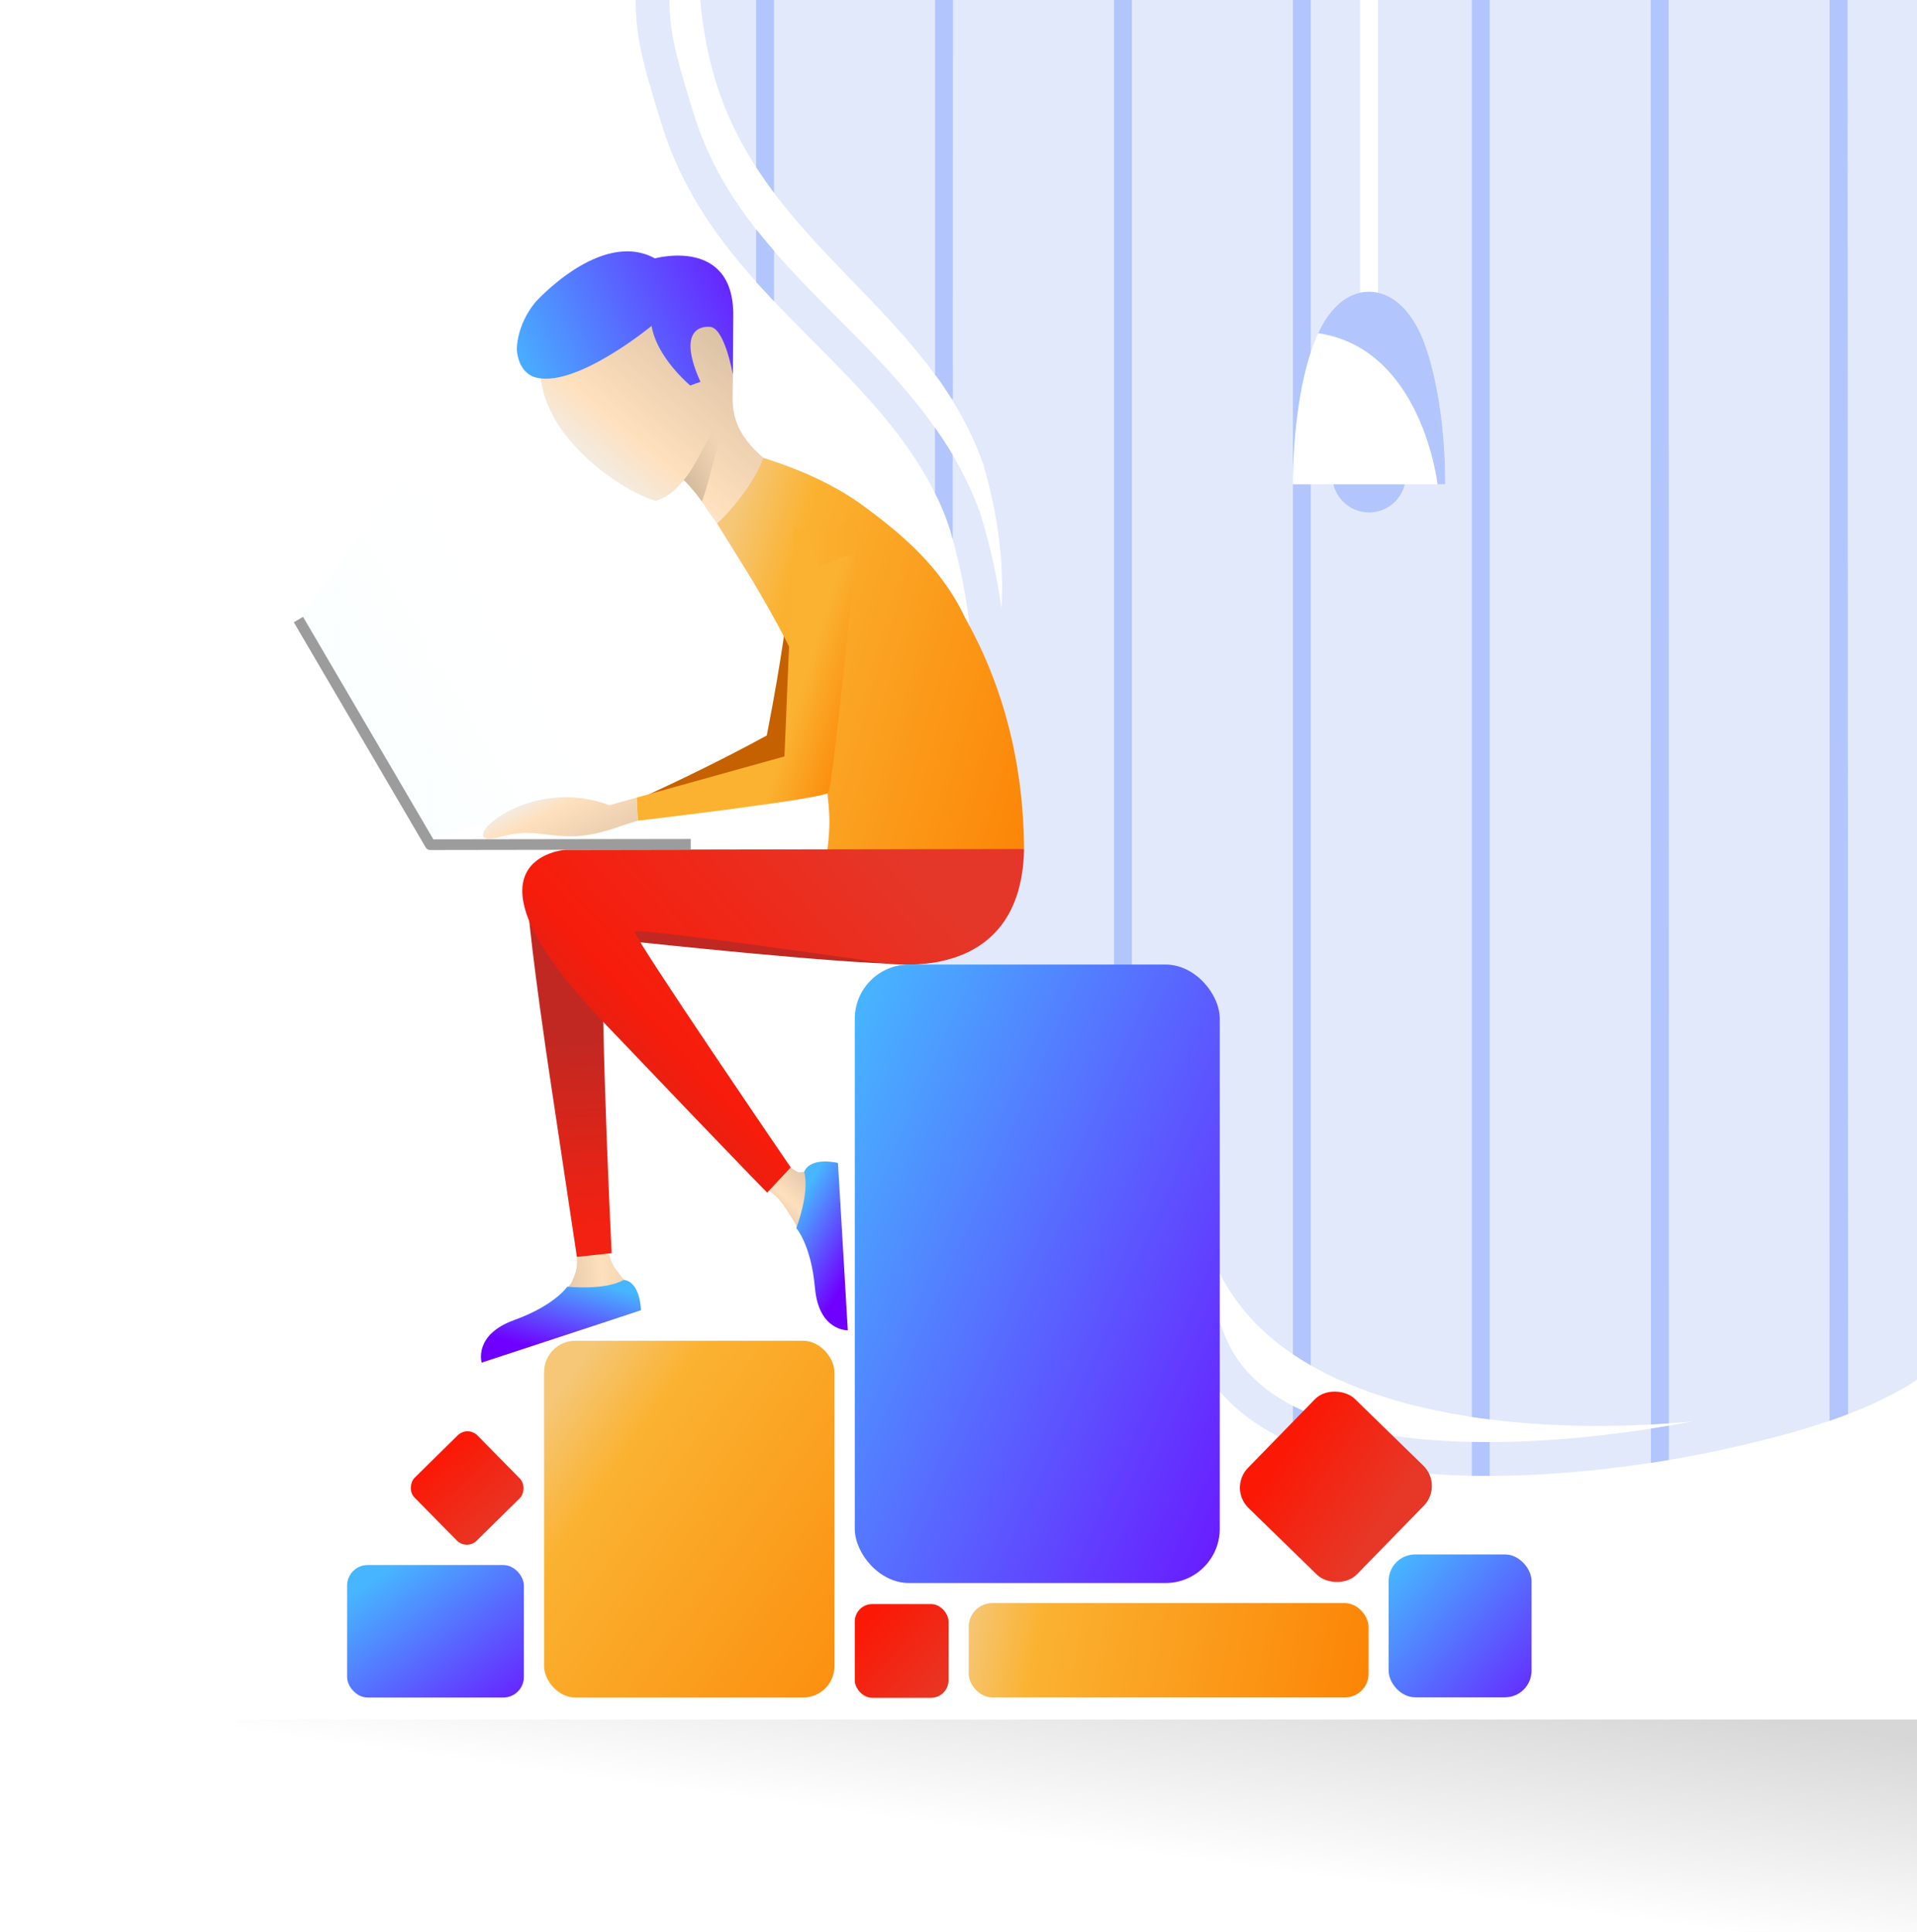 <?xml version="1.0" encoding="UTF-8" standalone="no"?>
<svg
   xmlns:dc="http://purl.org/dc/elements/1.1/"
   xmlns:cc="http://creativecommons.org/ns#"
   xmlns:rdf="http://www.w3.org/1999/02/22-rdf-syntax-ns#"
   xmlns:svg="http://www.w3.org/2000/svg"
   xmlns="http://www.w3.org/2000/svg"
   xmlns:xlink="http://www.w3.org/1999/xlink"
   xmlns:sodipodi="http://sodipodi.sourceforge.net/DTD/sodipodi-0.dtd"
   xmlns:inkscape="http://www.inkscape.org/namespaces/inkscape"
   width="1071.504"
   height="1080"
   viewBox="0 0 283.502 285.75"
   version="1.1"
   id="svg2076"
   inkscape:version="1.0.1 (0767f8302a, 2020-10-17)"
   sodipodi:docname="readme-hero.svg">
  <defs
     id="defs2070">
    <linearGradient
       inkscape:collect="always"
       xlink:href="#linearGradient2378-7"
       id="linearGradient32635-9-8-4-9-6"
       gradientUnits="userSpaceOnUse"
       x1="334.457"
       y1="192.98"
       x2="325.155"
       y2="187.624"
       gradientTransform="matrix(1.083,-0.003,0.003,1.083,-234.126,-13.707)" />
    <linearGradient
       inkscape:collect="always"
       id="linearGradient2378-7">
      <stop
         style="stop-color:#6f00ff;stop-opacity:1"
         offset="0"
         id="stop2374" />
      <stop
         style="stop-color:#47b5ff;stop-opacity:1"
         offset="1"
         id="stop2376" />
    </linearGradient>
    <linearGradient
       inkscape:collect="always"
       xlink:href="#linearGradient30844-6"
       id="linearGradient2179"
       gradientUnits="userSpaceOnUse"
       x1="352.254"
       y1="88.246"
       x2="360.768"
       y2="88.246" />
    <linearGradient
       inkscape:collect="always"
       id="linearGradient30844-6">
      <stop
         style="stop-color:#fba726;stop-opacity:1"
         offset="0"
         id="stop30840" />
      <stop
         style="stop-color:#fbb231;stop-opacity:1"
         offset="1"
         id="stop30842" />
    </linearGradient>
    <filter
       inkscape:collect="always"
       style="color-interpolation-filters:sRGB"
       id="filter2249-3-1-2"
       x="-0.289"
       width="1.578"
       y="-0.768"
       height="2.537">
      <feGaussianBlur
         inkscape:collect="always"
         stdDeviation="0.693"
         id="feGaussianBlur2251-6-5-9" />
    </filter>
    <linearGradient
       inkscape:collect="always"
       xlink:href="#linearGradient2378-7"
       id="linearGradient32699-1-3-1"
       gradientUnits="userSpaceOnUse"
       gradientTransform="matrix(1.584,0,0,1.584,-429.39,42.923)"
       x1="418.195"
       y1="141.978"
       x2="401.281"
       y2="126.304" />
    <linearGradient
       inkscape:collect="always"
       xlink:href="#linearGradient1554"
       id="linearGradient31484-7-7-2-2"
       gradientUnits="userSpaceOnUse"
       gradientTransform="matrix(1.689,-1.1231131e-7,1.1231131e-7,1.689,-715.418,80.266)"
       x1="404.806"
       y1="126.498"
       x2="406.644"
       y2="137.114" />
    <linearGradient
       inkscape:collect="always"
       id="linearGradient1554">
      <stop
         style="stop-color:#fb1805;stop-opacity:1"
         offset="0"
         id="stop1550" />
      <stop
         style="stop-color:#e73827;stop-opacity:1"
         offset="1"
         id="stop1552" />
    </linearGradient>
    <linearGradient
       inkscape:collect="always"
       xlink:href="#linearGradient1554"
       id="linearGradient31484-00-8-9"
       gradientUnits="userSpaceOnUse"
       gradientTransform="matrix(1.039,0,0,1.039,-289.859,118.505)"
       x1="402.181"
       y1="127.349"
       x2="413.996"
       y2="138.477" />
    <linearGradient
       inkscape:collect="always"
       xlink:href="#linearGradient2234"
       id="linearGradient32643-3-9-2"
       x1="374.036"
       y1="237.823"
       x2="457.388"
       y2="258.644"
       gradientUnits="userSpaceOnUse"
       gradientTransform="matrix(0.734,0,0,1,-479.03,-507.019)" />
    <linearGradient
       inkscape:collect="always"
       id="linearGradient2234">
      <stop
         style="stop-color:#fc8102;stop-opacity:1"
         offset="0"
         id="stop2230" />
      <stop
         id="stop2236"
         offset="0.828"
         style="stop-color:#fbb231;stop-opacity:1" />
      <stop
         style="stop-color:#f5c777;stop-opacity:1"
         offset="1"
         id="stop2232" />
    </linearGradient>
    <linearGradient
       inkscape:collect="always"
       xlink:href="#linearGradient1554"
       id="linearGradient1810-45-4-7"
       x1="342.313"
       y1="-37.176"
       x2="355.917"
       y2="-36.455"
       gradientUnits="userSpaceOnUse"
       gradientTransform="matrix(1.083,-6.471565e-8,6.471565e-8,1.083,-163.935,153.323)" />
    <linearGradient
       inkscape:collect="always"
       xlink:href="#linearGradient2378-7"
       id="linearGradient1778-3-3-9"
       x1="281.589"
       y1="260.49"
       x2="256.454"
       y2="234.245"
       gradientUnits="userSpaceOnUse"
       gradientTransform="matrix(1.083,0,0,0.812,-222.489,54.732)" />
    <linearGradient
       inkscape:collect="always"
       xlink:href="#linearGradient2234"
       id="linearGradient1835-8-7-2"
       x1="264.637"
       y1="196.01"
       x2="325.753"
       y2="248.869"
       gradientUnits="userSpaceOnUse"
       gradientTransform="matrix(0.889,0,0,1.093,-372.212,-489.068)" />
    <linearGradient
       inkscape:collect="always"
       xlink:href="#linearGradient2378-7"
       id="linearGradient1770-1-1-0"
       x1="434.885"
       y1="245.541"
       x2="328.637"
       y2="166.057"
       gradientUnits="userSpaceOnUse"
       gradientTransform="matrix(0.647,0,0,1.082,-88.749,-14.34)" />
    <linearGradient
       gradientTransform="matrix(1.524,0,0,1.524,370.735,-1849.912)"
       inkscape:collect="always"
       xlink:href="#linearGradient1706"
       id="linearGradient30123-6-0-9-8-1-3-2"
       x1="-190.226"
       y1="1297.646"
       x2="-185.466"
       y2="1306.937"
       gradientUnits="userSpaceOnUse" />
    <linearGradient
       inkscape:collect="always"
       id="linearGradient1706">
      <stop
         style="stop-color:#f1ede7;stop-opacity:1"
         offset="0"
         id="stop1700" />
      <stop
         id="stop1702"
         offset="0.218"
         style="stop-color:#ffe0bd;stop-opacity:1" />
      <stop
         style="stop-color:#d8bea0;stop-opacity:0.957"
         offset="1"
         id="stop1704" />
    </linearGradient>
    <linearGradient
       inkscape:collect="always"
       xlink:href="#linearGradient29997"
       id="linearGradient32633-5-4-9"
       gradientUnits="userSpaceOnUse"
       x1="216.446"
       y1="153.733"
       x2="292.256"
       y2="109.272"
       gradientTransform="matrix(1.083,0,0,1.083,-233.497,-14.633)" />
    <linearGradient
       inkscape:collect="always"
       id="linearGradient29997">
      <stop
         style="stop-color:#d3fcff;stop-opacity:1"
         offset="0"
         id="stop29993" />
      <stop
         style="stop-color:#ffffff;stop-opacity:0;"
         offset="1"
         id="stop29995" />
    </linearGradient>
    <filter
       inkscape:collect="always"
       style="color-interpolation-filters:sRGB"
       id="filter2278"
       x="-0.074"
       width="1.148"
       y="-0.063"
       height="1.127">
      <feGaussianBlur
         inkscape:collect="always"
         stdDeviation="1.64"
         id="feGaussianBlur2280" />
    </filter>
    <linearGradient
       gradientTransform="matrix(1.524,0,0,1.524,-1212.458,-2267.132)"
       inkscape:collect="always"
       xlink:href="#linearGradient2378-7"
       id="linearGradient1207-6-7-33-2-8"
       x1="871.138"
       y1="1518.323"
       x2="844.762"
       y2="1530.427"
       gradientUnits="userSpaceOnUse" />
    <linearGradient
       inkscape:collect="always"
       xlink:href="#linearGradient1596"
       id="linearGradient30689-2-4-0-75-5-9"
       gradientUnits="userSpaceOnUse"
       gradientTransform="matrix(1.524,0,0,1.524,370.735,-1849.912)"
       x1="-153.972"
       y1="1292.27"
       x2="-165.656"
       y2="1288.514" />
    <linearGradient
       id="linearGradient1596"
       inkscape:collect="always">
      <stop
         id="stop1592"
         offset="0"
         style="stop-color:#fba726;stop-opacity:0" />
      <stop
         style="stop-color:#fc8f0f;stop-opacity:1"
         offset="0.552"
         id="stop1598" />
      <stop
         id="stop1594"
         offset="1"
         style="stop-color:#fbb231;stop-opacity:1" />
    </linearGradient>
    <linearGradient
       gradientTransform="matrix(1.524,0,0,1.524,370.124,-1848.929)"
       inkscape:collect="always"
       xlink:href="#linearGradient30083"
       id="linearGradient30085-7-7-4-5-6-4-1"
       x1="-176.49"
       y1="1266.983"
       x2="-172.385"
       y2="1264.545"
       gradientUnits="userSpaceOnUse" />
    <linearGradient
       inkscape:collect="always"
       id="linearGradient30083">
      <stop
         style="stop-color:#d4bb9d;stop-opacity:1;"
         offset="0"
         id="stop30079" />
      <stop
         style="stop-color:#d4bb9d;stop-opacity:0;"
         offset="1"
         id="stop30081" />
    </linearGradient>
    <linearGradient
       gradientTransform="matrix(1.524,0,0,1.524,370.735,-1849.912)"
       inkscape:collect="always"
       xlink:href="#linearGradient5543"
       id="linearGradient30350-0-1-3-9-10-2-3"
       x1="-188.664"
       y1="1332.091"
       x2="-156.829"
       y2="1303.385"
       gradientUnits="userSpaceOnUse" />
    <linearGradient
       id="linearGradient5543"
       inkscape:collect="always">
      <stop
         id="stop5539"
         offset="0"
         style="stop-color:#c22822;stop-opacity:1" />
      <stop
         style="stop-color:#f71c0b;stop-opacity:1;"
         offset="0.339"
         id="stop5545" />
      <stop
         id="stop5541"
         offset="1"
         style="stop-color:#e43729;stop-opacity:1" />
    </linearGradient>
    <linearGradient
       inkscape:collect="always"
       xlink:href="#linearGradient2234"
       id="linearGradient30698-3-0-1-77-8-7"
       gradientUnits="userSpaceOnUse"
       gradientTransform="matrix(1.524,0,0,1.524,370.735,-1849.912)"
       x1="-134.856"
       y1="1282.626"
       x2="-172.106"
       y2="1271.793" />
    <linearGradient
       inkscape:collect="always"
       xlink:href="#linearGradient2226"
       id="linearGradient30701-1-2-1-6-1-8"
       gradientUnits="userSpaceOnUse"
       gradientTransform="matrix(1.524,0,0,1.524,370.735,-1849.912)"
       x1="-182.75"
       y1="1269.737"
       x2="-170.384"
       y2="1255.127" />
    <linearGradient
       id="linearGradient2226"
       inkscape:collect="always">
      <stop
         id="stop2222"
         offset="0"
         style="stop-color:#f1ede7;stop-opacity:1" />
      <stop
         style="stop-color:#ffe0bd;stop-opacity:1"
         offset="0.282"
         id="stop2228" />
      <stop
         id="stop2224"
         offset="1"
         style="stop-color:#d8bea0;stop-opacity:0.957" />
    </linearGradient>
    <linearGradient
       inkscape:collect="always"
       xlink:href="#linearGradient5535"
       id="linearGradient5529-3"
       gradientUnits="userSpaceOnUse"
       gradientTransform="matrix(1.524,0,0,1.524,55.146,-1890.61)"
       x1="38.008"
       y1="1365.982"
       x2="42.716"
       y2="1361.061" />
    <linearGradient
       id="linearGradient5535"
       inkscape:collect="always">
      <stop
         id="stop5531"
         offset="0"
         style="stop-color:#d8bea0;stop-opacity:0.957" />
      <stop
         style="stop-color:#ffe0bd;stop-opacity:1"
         offset="0.407"
         id="stop5537" />
      <stop
         id="stop5533"
         offset="1"
         style="stop-color:#d8bea0;stop-opacity:0.957" />
    </linearGradient>
    <linearGradient
       gradientTransform="translate(-1874.885,-1738.546)"
       inkscape:collect="always"
       xlink:href="#linearGradient2533"
       id="linearGradient2535-6"
       x1="1960.192"
       y1="1904.054"
       x2="1962.076"
       y2="1931.598"
       gradientUnits="userSpaceOnUse" />
    <linearGradient
       inkscape:collect="always"
       id="linearGradient2533">
      <stop
         style="stop-color:#c22822;stop-opacity:1;"
         offset="0"
         id="stop2529" />
      <stop
         style="stop-color:#f32111;stop-opacity:1"
         offset="1"
         id="stop2531" />
    </linearGradient>
    <linearGradient
       inkscape:collect="always"
       xlink:href="#linearGradient2378-7"
       id="linearGradient32635-9-8-4-0"
       gradientUnits="userSpaceOnUse"
       x1="334.457"
       y1="192.98"
       x2="325.155"
       y2="187.624"
       gradientTransform="matrix(0.28,1.046,-1.046,0.28,193.505,-191.496)" />
    <linearGradient
       gradientTransform="matrix(0.395,1.472,-1.472,0.395,2080.266,-398.227)"
       inkscape:collect="always"
       xlink:href="#linearGradient5535"
       id="linearGradient30790-9-0-1-0-1-5-6"
       x1="39.545"
       y1="1368.34"
       x2="41.339"
       y2="1356.705"
       gradientUnits="userSpaceOnUse" />
    <linearGradient
       gradientTransform="matrix(0.399,0,0,0.5,613.753,166.004)"
       inkscape:collect="always"
       xlink:href="#linearGradient2289-7"
       id="linearGradient2291-9-0-6"
       x1="-948.23"
       y1="192.135"
       x2="-955.136"
       y2="255.998"
       gradientUnits="userSpaceOnUse" />
    <linearGradient
       inkscape:collect="always"
       id="linearGradient2289-7">
      <stop
         style="stop-color:#000000;stop-opacity:0.157"
         offset="0"
         id="stop2285" />
      <stop
         style="stop-color:#000000;stop-opacity:0"
         offset="1"
         id="stop2287" />
    </linearGradient>
  </defs>
  <sodipodi:namedview
     id="base"
     pagecolor="#ffffff"
     bordercolor="#666666"
     borderopacity="1.0"
     inkscape:pageopacity="0.0"
     inkscape:pageshadow="2"
     inkscape:zoom="0.3535534"
     inkscape:cx="819.3226"
     inkscape:cy="556.40691"
     inkscape:document-units="px"
     inkscape:current-layer="layer1"
     showgrid="false"
     units="px"
     inkscape:window-width="1920"
     inkscape:window-height="1044"
     inkscape:window-x="0"
     inkscape:window-y="0"
     inkscape:window-maximized="1"
     inkscape:document-rotation="0" />
  <g
     inkscape:label="Layer 1"
     inkscape:groupmode="layer"
     id="layer1"
     transform="translate(0,-11.25)">
    <rect
       style="fill:#ff0000;fill-opacity:1;stroke-width:58.793;stroke-linecap:square;stroke-linejoin:round;paint-order:markers fill stroke"
       id="rect965"
       width="335.573"
       height="335.573"
       x="406.563"
       y="59.56"
       inkscape:export-filename="/home/alex/snap/inkscape/8049/rect965.png"
       inkscape:export-xdpi="288"
       inkscape:export-ydpi="288" />
    <path
       sodipodi:nodetypes="ssccscsssss"
       inkscape:connector-curvature="0"
       id="path1559"
       d="m 253.797,223.32 c -20.723,4.483 -66.64,9.422 -75.244,-14.27 -8.891,-24.483 -35.469,-24.458 -40.757,-51.422 -3.277,-16.712 16.374,-31.173 4.834,-69.592 -8.728,-24.033 -34.519,-33.544 -42.415,-59.205 -5.789,-18.813 -5.384,-17.87 5.487,-57.208 34.346,-34.989 66.463,-91.711 122.594,-58.163 20.574,12.296 40.335,32.442 58.884,47.641 17.468,14.313 34.507,29.462 51.57,44.241 111.898,96.921 0.505,71.834 -36.544,175.733 -9.33,26.165 -14.469,34.904 -48.411,42.246 z"
       style="fill:none;fill-opacity:1;stroke:#e2e9fb;stroke-width:5;stroke-linecap:butt;stroke-linejoin:miter;stroke-miterlimit:4;stroke-dasharray:none;stroke-opacity:1" />
    <path
       style="fill:#e2e9fb;fill-opacity:1;stroke:none;stroke-width:0.265px;stroke-linecap:butt;stroke-linejoin:miter;stroke-opacity:1"
       d="m 243.178,222.001 c -23.014,1.116 -56.127,-2.898 -64.173,-25.686 -8.314,-23.548 -39.07,-22.914 -44.014,-48.848 -3.064,-16.074 21.215,-30.593 10.424,-67.546 -8.161,-23.116 -32.277,-32.264 -39.66,-56.945 -5.413,-18.095 -0.953,-38.088 5.131,-55.024 32.116,-33.653 62.147,-88.209 114.633,-55.942 19.238,11.827 37.715,31.203 55.06,45.822 16.334,13.766 32.266,28.337 48.221,42.552 C 433.432,93.604 372.424,89.472 321.249,181.588 c -16.659,29.987 -48.802,38.993 -78.071,40.413 z"
       id="path32706"
       inkscape:connector-curvature="0"
       sodipodi:nodetypes="asccscssssa" />
    <path
       inkscape:connector-curvature="0"
       style="fill:#b2c5fd;fill-opacity:1;stroke:none;stroke-width:0.265px;stroke-linecap:butt;stroke-linejoin:miter;stroke-opacity:1"
       d="m 244.121,-4.296 0.033,226.242 c 0.883,-0.048 1.769,-0.102 2.657,-0.165 l -0.044,-226.077 z"
       id="path32712" />
    <path
       inkscape:connector-curvature="0"
       style="fill:#b2c5fd;fill-opacity:1;stroke:none;stroke-width:0.265px;stroke-linecap:butt;stroke-linejoin:miter;stroke-opacity:1"
       d="M 191.205,-4.296 V 211.555 c 0.855,0.578 1.736,1.129 2.646,1.651 V -4.296 Z"
       id="path32703" />
    <path
       inkscape:connector-curvature="0"
       style="fill:#b2c5fd;fill-opacity:1;stroke:none;stroke-width:0.265px;stroke-linecap:butt;stroke-linejoin:miter;stroke-opacity:1"
       d="M 217.663,-4.296 V 220.835 c 0.88,0.134 1.763,0.257 2.646,0.368 V -4.296 Z"
       id="path32159" />
    <path
       style="fill:#b2c5fd;fill-opacity:1;stroke:none;stroke-width:7.861;stroke-linecap:butt;stroke-linejoin:miter;stroke-miterlimit:4;stroke-dasharray:none;stroke-opacity:1"
       d="m 270.58,-4.296 -0.015,225.705 c 0.733,-0.262 1.637,-0.565 2.751,-0.998 l -0.089,-224.707 z"
       id="path32155"
       inkscape:connector-curvature="0"
       sodipodi:nodetypes="ccccc" />
    <path
       style="fill:#b2c5fd;fill-opacity:1;stroke:none;stroke-width:7.863;stroke-linecap:butt;stroke-linejoin:miter;stroke-miterlimit:4;stroke-dasharray:none;stroke-opacity:1"
       d="M 164.747,-4.296 V 169.138 c 0.883,0.638 1.764,1.277 2.646,1.916 V -4.296 Z"
       id="path32147"
       inkscape:connector-curvature="0" />
    <path
       style="fill:#b2c5fd;fill-opacity:1;stroke:none;stroke-width:7.863;stroke-linecap:butt;stroke-linejoin:miter;stroke-miterlimit:4;stroke-dasharray:none;stroke-opacity:1"
       d="M 138.288,-4.296 V 66.688 c 0.879,0.918 1.784,2.691 2.625,3.709 l 0.021,-74.693 z"
       id="path32145"
       inkscape:connector-curvature="0"
       sodipodi:nodetypes="ccccc" />
    <path
       style="fill:#b2c5fd;fill-opacity:1;stroke:none;stroke-width:7.863;stroke-linecap:butt;stroke-linejoin:miter;stroke-miterlimit:4;stroke-dasharray:none;stroke-opacity:1"
       d="M 111.83,-4.296 V 35.994 c 0.725,1.09 1.922,2.8 2.645,3.792 V -4.296 Z"
       id="path32024"
       inkscape:connector-curvature="0"
       sodipodi:nodetypes="ccccc" />
    <path
       style="fill:none;stroke:#ffffff;stroke-width:2.646;stroke-linecap:butt;stroke-linejoin:miter;stroke-miterlimit:4;stroke-dasharray:none;stroke-opacity:1"
       d="M 202.463,7.864 V 54.862"
       id="path32207"
       inkscape:connector-curvature="0" />
    <circle
       style="opacity:1;fill:#b2c5fd;fill-opacity:1;fill-rule:nonzero;stroke:none;stroke-width:2.687;stroke-linecap:round;stroke-linejoin:round;stroke-miterlimit:4;stroke-dasharray:none;stroke-dashoffset:0;stroke-opacity:1;paint-order:normal"
       id="path32228"
       cx="202.469"
       cy="81.623"
       r="5.424" />
    <path
       style="fill:#ffffff;fill-opacity:1;stroke:none;stroke-width:1.587;stroke-linecap:butt;stroke-linejoin:miter;stroke-miterlimit:4;stroke-dasharray:none;stroke-opacity:1"
       d="m 191.205,82.883 c 0,0 -0.339,-28.31 11.265,-28.479 11.604,0.17 11.265,28.479 11.265,28.479 z"
       id="path32209"
       inkscape:connector-curvature="0"
       sodipodi:nodetypes="ccc" />
    <path
       style="opacity:1;fill:#b2c5fd;fill-opacity:1;stroke:none;stroke-width:0.265px;stroke-linecap:butt;stroke-linejoin:miter;stroke-opacity:1"
       d="m 212.595,82.883 c 0,0 -2.249,-20.057 -17.633,-22.345 0,0 2.637,-6.752 8.254,-6.084 5.347,0.636 7.528,7.874 7.528,7.874 0,0 2.974,7.249 2.99,20.554 z"
       id="path32230"
       inkscape:connector-curvature="0"
       sodipodi:nodetypes="ccsccc" />
    <path
       style="fill:#b2c5fd;fill-opacity:1;stroke:none;stroke-width:0.265px;stroke-linecap:butt;stroke-linejoin:miter;stroke-opacity:1"
       d="m 114.474,48.372 v 7.449 l -2.644,-2.853 v -7.776 z"
       id="path1578"
       inkscape:connector-curvature="0" />
    <path
       style="fill:#b2c5fd;fill-opacity:1;stroke:none;stroke-width:0.265px;stroke-linecap:butt;stroke-linejoin:miter;stroke-opacity:1"
       d="m 140.89,78.561 v 12.486 c 0,0 -0.737,-3.258 -2.619,-6.883 v -9.651 c 0,0 1.614,2.244 2.619,4.047 z"
       id="path1580"
       inkscape:connector-curvature="0" />
    <path
       style="fill:#b2c5fd;fill-opacity:1;stroke:none;stroke-width:0.265px;stroke-linecap:butt;stroke-linejoin:miter;stroke-opacity:1"
       d="m 191.208,221.607 v -2.4 l 1.454,0.7 0.252,0.123 -1.313,1.371 -0.228,-0.172 1.117,-1.28 0.172,-0.041"
       id="path1582"
       inkscape:connector-curvature="0"
       sodipodi:nodetypes="ccc" />
    <path
       style="fill:#b2c5fd;fill-opacity:1;stroke:none;stroke-width:0.265px;stroke-linecap:butt;stroke-linejoin:miter;stroke-opacity:1"
       d="m 220.309,224.561 -2.646,-0.023 v 4.998 l 2.646,0.021 z"
       id="path1584"
       inkscape:connector-curvature="0"
       sodipodi:nodetypes="ccccc" />
    <path
       style="fill:#b2c5fd;fill-opacity:1;stroke:none;stroke-width:0.265px;stroke-linecap:butt;stroke-linejoin:miter;stroke-opacity:1"
       d="m 246.814,222.126 -0.003,5.067 -2.66,0.428 v -5.056 z"
       id="path1586"
       inkscape:connector-curvature="0"
       sodipodi:nodetypes="ccccc" />
    <path
       sodipodi:nodetypes="ccccccccscccc"
       inkscape:connector-curvature="0"
       id="path30782-4-6-5-4-6-1-5"
       d="m 88.285,195.728 c -0.072,0.117 -2.988,0.473 -3.037,0.591 0.204,2.159 0.107,2.849 -0.763,4.72 -0.998,1.223 -0.711,0.8 -0.549,1.221 0.268,0.699 1.652,0.776 2.287,0.841 0.775,0.079 1.883,0.269 2.616,-0.018 0.864,-0.338 3.268,-1.315 4.043,-1.826 0.028,-0.018 0.384,0.124 -0.293,-0.28 -0.127,-0.192 -1.473,-1.871 -1.743,-2.32 -1.453,-2.414 -1.194,-6.403 -1.284,-4.157 -0.363,-0.524 -0.642,1.407 -1.274,1.229 -0.702,-0.198 0.603,0.204 0,0 z"
       style="fill:url(#linearGradient30790-9-0-1-0-1-5-6);fill-opacity:1;stroke:none;stroke-width:0.403px;stroke-linecap:butt;stroke-linejoin:miter;stroke-miterlimit:4;stroke-dasharray:none;stroke-opacity:1" />
    <path
       style="fill:url(#linearGradient32635-9-8-4-0);fill-opacity:1;stroke:none;stroke-width:1.524;stroke-linecap:butt;stroke-linejoin:miter;stroke-miterlimit:4;stroke-dasharray:none;stroke-opacity:1"
       d="m 71.234,212.801 17.392,-5.714 6.159,-2.037 c 0,0 -0.033,-4.127 -2.518,-4.498 -2.758,1.608 -8.377,1.017 -8.377,1.017 0,0 -1.811,2.75 -7.856,4.94 -6.045,2.19 -4.8,6.294 -4.8,6.294 z"
       id="path1013-7-3-7-9-4-7-0-5"
       inkscape:connector-curvature="0"
       sodipodi:nodetypes="cccccccc" />
    <path
       style="fill:url(#linearGradient2535-6);fill-opacity:1;stroke:none;stroke-width:1.611;stroke-linecap:butt;stroke-linejoin:miter;stroke-miterlimit:4;stroke-dasharray:none;stroke-opacity:1"
       d="m 148.839,139.126 c 0,0 -71.613,-3.54 -70.879,5.17 0.734,8.71 3.153,24.853 3.153,24.853 2.669,17.856 4.205,28.007 4.205,28.007 l 5.133,-0.545 c 0,0 -2.368,-48.597 -0.724,-49.596 0.629,-0.382 40.225,4.365 40.225,4.365 0,0 15.166,8.464 18.887,-12.255 z"
       id="path954-9-5-4-6-43-7-0-4"
       inkscape:connector-curvature="0"
       sodipodi:nodetypes="czcccscc" />
    <path
       sodipodi:nodetypes="ccccccccscccc"
       inkscape:connector-curvature="0"
       id="path30782-4-6-5-4-1-7"
       d="m 113.3,187.222 c 0.094,0.1 0.265,0 0.366,0.078 2.023,1.517 2.449,2.649 3.847,4.748 0.305,0.691 0.521,1.112 0.97,1.065 0.744,-0.078 1.177,-1.395 1.404,-1.992 0.276,-0.728 0.747,-1.749 0.66,-2.532 -0.102,-0.922 -0.582,-3.163 -0.876,-4.043 -0.01,-0.031 -0.438,-0.048 -0.486,-0.032 -0.218,0.073 -1.051,0.197 -1.245,0.082 -2.547,-1.488 -0.154,-1.043 -1.988,-0.389 -0.601,0.214 -1.212,0.563 -1.548,1.128 -0.373,0.627 -0.751,1.354 -1.104,1.884 z"
       style="fill:url(#linearGradient5529-3);fill-opacity:1;stroke:none;stroke-width:0.403px;stroke-linecap:butt;stroke-linejoin:miter;stroke-miterlimit:4;stroke-dasharray:none;stroke-opacity:1" />
    <path
       style="fill:#c66100;fill-opacity:1;stroke:none;stroke-width:0.403px;stroke-linecap:butt;stroke-linejoin:miter;stroke-miterlimit:4;stroke-dasharray:none;stroke-opacity:1"
       d="m 94.957,129.228 c 6.41,-2.976 11.998,-5.681 18.446,-9.19 5.047,-25.972 0.517,-14.766 7.491,-15.264 2.208,-0.158 2.799,2.329 3.19,3.869 1.992,7.849 -0.776,12.724 -7.398,17.239 -6.122,4.174 -13.667,2.172 -18.739,2.805 -1.215,0.152 -2.08,-0.12 -2.989,0.541 z"
       id="path30115-7-7-1-9-11-3-6"
       inkscape:connector-curvature="0"
       sodipodi:nodetypes="cccccsc" />
    <path
       style="fill:url(#linearGradient30701-1-2-1-6-1-8);fill-opacity:1;stroke:none;stroke-width:0.403px;stroke-linecap:butt;stroke-linejoin:miter;stroke-miterlimit:4;stroke-dasharray:none;stroke-opacity:1"
       d="m 96.927,85.327 c -4.954,-1.383 -18.179,-10.106 -16.91,-20.855 0.519,-1.038 7.737,0.593 8.986,-0.026 1.566,-0.783 5.745,-7.147 7.745,-5.814 2.106,1.404 2.207,7.127 4.727,8.807 3.646,2.431 -4.308,-9.582 3.335,-8.495 4.43,0.886 3.449,8.265 3.551,11.686 0.328,10.934 16.065,9.305 1.802,19.767 -2.896,2.896 -6.684,-6.948 -9.053,-8.132 -1.376,1.718 -2.739,2.705 -4.184,3.067 z"
       id="path30043-0-8-5-7-8-3-5"
       inkscape:connector-curvature="0"
       sodipodi:nodetypes="ccccccscccc" />
    <path
       style="fill:url(#linearGradient30698-3-0-1-77-8-7);fill-opacity:1;stroke:none;stroke-width:0.403px;stroke-linecap:butt;stroke-linejoin:miter;stroke-miterlimit:4;stroke-dasharray:none;stroke-opacity:1"
       d="m 111.102,96.824 c 8.337,14.062 10.114,18.968 11.442,33.579 0.419,4.392 -0.461,7.625 -0.335,7.668 6.544,2.181 17.341,-0.536 24.308,-0.536 0.806,0 3.973,-0.635 4.93,-0.704 -0.069,-6.392 -0.734,-20.054 -8.722,-34.195 -3.656,-7.814 -9.941,-12.747 -14.446,-16.125 -5.865,-4.5 -12.981,-6.778 -15.394,-7.534 -1.217,3.65 -5.172,8.284 -6.839,9.703"
       id="path30111-8-4-5-7-6-0-6"
       inkscape:connector-curvature="0"
       sodipodi:nodetypes="cccsccccc" />
    <path
       style="fill:#c22822;fill-opacity:1;stroke:none;stroke-width:0.265px;stroke-linecap:butt;stroke-linejoin:miter;stroke-opacity:1"
       d="m 94.77,150.64 c 0,0 29.253,3.139 38.556,3.186 9.303,0.047 -10.199,-6.168 -10.199,-6.168 l -15.528,-0.561 -14.886,-1.429 1.135,5.919 z"
       id="path5894"
       inkscape:connector-curvature="0"
       sodipodi:nodetypes="czccccc" />
    <path
       style="fill:url(#linearGradient30350-0-1-3-9-10-2-3);fill-opacity:1;stroke:none;stroke-width:1.524;stroke-linecap:butt;stroke-linejoin:miter;stroke-miterlimit:4;stroke-dasharray:none;stroke-opacity:1"
       d="m 151.446,136.831 -67.795,0.115 c 0,0 -17.615,1.167 5.555,25.451 23.17,24.284 24.257,25.253 24.257,25.253 l 3.474,-3.724 c 0,0 -23.414,-34.278 -23.085,-34.893 0.328,-0.615 34.907,4.386 34.907,4.386 0,0 22.276,5.069 22.688,-16.587 z"
       id="path954-9-5-4-6-43-0-9"
       inkscape:connector-curvature="0"
       sodipodi:nodetypes="ccccczcc" />
    <path
       style="fill:url(#linearGradient30085-7-7-4-5-6-4-1);fill-opacity:1;stroke:none;stroke-width:0.403px;stroke-linecap:butt;stroke-linejoin:miter;stroke-miterlimit:4;stroke-dasharray:none;stroke-opacity:1"
       d="m 101.112,82.259 c 0.862,-1.005 1.35,-1.895 2.056,-3.136 0.976,-1.861 1.957,-3.808 3.151,-5.479 0.434,-0.608 0.726,-1.266 1.104,-1.896 0.114,-0.19 0.445,-0.757 0.288,-0.6 -0.175,0.174 -3.275,13.259 -3.932,14.26 -0.956,-1.385 -2.401,-2.954 -2.667,-3.15 z"
       id="path30051-7-0-7-7-4-0-3"
       inkscape:connector-curvature="0"
       sodipodi:nodetypes="ccccscc" />
    <path
       style="fill:#d4bb9d;fill-opacity:0;stroke:none;stroke-width:1.524;stroke-linecap:butt;stroke-linejoin:miter;stroke-miterlimit:4;stroke-dasharray:none;stroke-opacity:1"
       d="m 151.141,137.221 c -3.296,-29.51 -12.872,-40.788 -12.872,-40.788 0,0 -7.651,-11.223 -21.06,-14.431 -7.562,-0.788 -8.924,-10.59 -8.924,-10.59 0,0 2.421,-18.57 -12.743,-18.636 -15.164,-0.066 -14.457,15.641 -14.457,15.641 0,0 3.759,12.461 15.843,16.909 0,0 6.333,-5.177 7.361,-9.653"
       id="path977-8-3-6-3-7-2-7"
       inkscape:connector-curvature="0"
       sodipodi:nodetypes="cccccccc" />
    <path
       style="fill:none;stroke:none;stroke-width:1.524;stroke-linecap:butt;stroke-linejoin:miter;stroke-miterlimit:4;stroke-dasharray:none;stroke-opacity:1"
       d="m 100.683,81.374 c 0,0 4.972,4.792 6.965,7.797 17.749,26.76 15.154,48.189 15.154,48.189"
       id="path997-0-6-5-6-7-2-4"
       inkscape:connector-curvature="0"
       sodipodi:nodetypes="csc" />
    <path
       style="fill:none;stroke:none;stroke-width:1.524;stroke-linecap:butt;stroke-linejoin:miter;stroke-miterlimit:4;stroke-dasharray:none;stroke-opacity:1"
       d="m 108.455,90.784 6.34,-9.537"
       id="path999-3-1-6-5-0-2-5"
       inkscape:connector-curvature="0" />
    <path
       style="fill:url(#linearGradient30689-2-4-0-75-5-9);fill-opacity:1;stroke:none;stroke-width:1.524;stroke-linecap:butt;stroke-linejoin:miter;stroke-miterlimit:4;stroke-dasharray:none;stroke-opacity:1"
       d="m 126.586,92.567 c 0,0 -3.384,35.005 -4.097,35.933 -0.713,0.928 -28.171,4.143 -28.171,4.143 l -0.167,-3.416 21.859,-6.09 1.416,-33.922"
       id="path1001-1-0-9-6-7-4-2"
       inkscape:connector-curvature="0"
       sodipodi:nodetypes="czcccc" />
    <path
       style="fill:none;stroke:none;stroke-width:1.524;stroke-linecap:butt;stroke-linejoin:miter;stroke-miterlimit:4;stroke-dasharray:none;stroke-opacity:1"
       d="m 117.25,184.447 1.813,1.974"
       id="path1030-3-2-4-4-53-8-5"
       inkscape:connector-curvature="0"
       sodipodi:nodetypes="cc" />
    <path
       style="fill:none;stroke:none;stroke-width:1.524;stroke-linecap:butt;stroke-linejoin:miter;stroke-miterlimit:4;stroke-dasharray:none;stroke-opacity:1"
       d="m 114.304,187.579 c 0,0 2.582,2.719 3.578,5.857"
       id="path1032-2-0-5-8-0-5-4"
       inkscape:connector-curvature="0" />
    <path
       sodipodi:nodetypes="sccccccccscs"
       style="fill:url(#linearGradient1207-6-7-33-2-8);fill-opacity:1;stroke:none;stroke-width:1.524;stroke-linecap:butt;stroke-linejoin:miter;stroke-miterlimit:4;stroke-dasharray:none;stroke-opacity:1"
       d="m 79.481,67.144 c -2.987,-0.627 -3.043,-4.186 -3.043,-4.186 0,0 -0.14,-3.432 2.689,-6.959 0,0 9.728,-10.927 17.723,-6.529 0,0 11.637,-3.231 11.593,8.395 l -0.057,8.795 c 0,0 -1.268,-7.286 -3.562,-7.064 0,0 -5.156,-0.577 -1.237,8.13 l -1.5,0.55 c 0,0 -2.142,-1.768 -3.832,-4.341 -0.869,-1.322 -1.619,-2.857 -1.898,-4.474 0,0 -10.838,8.951 -16.875,7.683 z"
       id="path1034-2-6-2-1-7-4-7"
       inkscape:connector-curvature="0" />
    <path
       style="fill:none;stroke:none;stroke-width:1.524;stroke-linecap:butt;stroke-linejoin:miter;stroke-miterlimit:4;stroke-dasharray:none;stroke-opacity:1"
       d="m 117.026,106.302 -5.973,14.932 -16.903,7.994"
       id="path1511-1-1-5-2-2-7-4"
       inkscape:connector-curvature="0" />
    <path
       style="fill:url(#linearGradient32633-5-4-9);fill-opacity:1;stroke:none;stroke-width:0.282px;stroke-linecap:butt;stroke-linejoin:miter;stroke-opacity:1;filter:url(#filter2278)"
       d="m 97.548,124.46 -34.179,11.121 -18.907,-32.996 20.886,-29.037 z"
       id="path31935-9-8-4"
       inkscape:connector-curvature="0"
       sodipodi:nodetypes="ccccc">
      <animate
         attributeName="fill-opacity"
         repeatCount="indefinite"
         dur="4s"
         values="0.99; 0.99; 0.6; 0.6; 0.99; 0.99; 0.6; 0.6; 0.99; 0.99; 0.6; 0.6; 0.99; 0.6; 0.6; 0.99"
         keyTimes="0; 0.15; 0.2; 0.21; 0.22; 0.625; 0.63; 0.635; 0.64; 0.645; 0.65; 0.67; 0.7; 0.75; 0.95; 1" />
    </path>
    <path
       inkscape:connector-curvature="0"
       id="path29918-53-5-4-9-93-6-3"
       d="m 44.133,102.891 19.502,33.299 38.515,-0.056"
       style="fill:none;stroke:#9c9c9c;stroke-width:1.581;stroke-linecap:butt;stroke-linejoin:round;stroke-miterlimit:4;stroke-dasharray:none;stroke-opacity:1"
       sodipodi:nodetypes="ccc" />
    <path
       style="fill:url(#linearGradient30123-6-0-9-8-1-3-2);fill-opacity:1;stroke:none;stroke-width:1.524;stroke-linecap:butt;stroke-linejoin:round;stroke-miterlimit:4;stroke-dasharray:none;stroke-opacity:1"
       d="m 94.151,129.228 -4.022,1.126 c -12.895,-4.826 -23.7,6.832 -16.279,4.71 6.725,-1.923 8.583,1.682 17.439,-1.452 0.915,-0.324 1.872,-0.595 3.029,-0.969"
       id="path992-6-3-3-5-7-3-02-0-0"
       inkscape:connector-curvature="0"
       sodipodi:nodetypes="ccssc" />
    <rect
       ry="8.019"
       y="153.92"
       x="126.413"
       height="91.481"
       width="53.975"
       id="rect30897-76-4-0-7-0-7"
       style="opacity:1;fill:url(#linearGradient1770-1-1-0);fill-opacity:1;fill-rule:nonzero;stroke:#006cff;stroke-width:0;stroke-linecap:round;stroke-linejoin:round;stroke-miterlimit:4;stroke-dasharray:none;stroke-dashoffset:0;stroke-opacity:1;paint-order:normal" />
    <rect
       ry="4.626"
       y="-262.339"
       x="-123.4"
       height="52.77"
       width="42.938"
       id="rect30897-3-4-37-8-0-9-6-8"
       style="opacity:1;fill:url(#linearGradient1835-8-7-2);fill-opacity:1;fill-rule:nonzero;stroke:none;stroke-width:0;stroke-linecap:round;stroke-linejoin:round;stroke-miterlimit:4;stroke-dasharray:none;stroke-dashoffset:0;stroke-opacity:1;paint-order:normal"
       transform="scale(-1)" />
    <rect
       ry="3.041"
       y="242.741"
       x="51.331"
       height="19.598"
       width="26.146"
       id="rect30897-3-4-3-4-6-9-95-4-6"
       style="opacity:1;fill:url(#linearGradient1778-3-3-9);fill-opacity:1;fill-rule:nonzero;stroke:none;stroke-width:0;stroke-linecap:round;stroke-linejoin:round;stroke-miterlimit:4;stroke-dasharray:none;stroke-dashoffset:0;stroke-opacity:1;paint-order:normal" />
    <rect
       transform="rotate(45.451)"
       ry="2.064"
       y="106.523"
       x="206.803"
       height="13.073"
       width="13.073"
       id="rect30897-3-4-3-7-5-8-6-20-3-8"
       style="opacity:1;fill:url(#linearGradient1810-45-4-7);fill-opacity:1;fill-rule:nonzero;stroke:none;stroke-width:0;stroke-linecap:round;stroke-linejoin:round;stroke-miterlimit:4;stroke-dasharray:none;stroke-dashoffset:0;stroke-opacity:1;paint-order:normal" />
    <rect
       ry="3.498"
       y="-262.327"
       x="-202.391"
       height="13.953"
       width="59.131"
       id="rect30897-3-4-1-2-8-3-8-7-8"
       style="opacity:1;fill:url(#linearGradient32643-3-9-2);fill-opacity:1;fill-rule:nonzero;stroke:none;stroke-width:0;stroke-linecap:round;stroke-linejoin:round;stroke-miterlimit:4;stroke-dasharray:none;stroke-dashoffset:0;stroke-opacity:1;paint-order:normal"
       transform="scale(-1)" />
    <rect
       style="opacity:1;fill:url(#linearGradient31484-00-8-9);fill-opacity:1;fill-rule:nonzero;stroke:none;stroke-width:0;stroke-linecap:round;stroke-linejoin:round;stroke-miterlimit:4;stroke-dasharray:none;stroke-dashoffset:0;stroke-opacity:1;paint-order:normal"
       id="rect31482-02-8-3"
       width="13.863"
       height="13.863"
       x="126.413"
       y="248.516"
       ry="2.581" />
    <rect
       style="opacity:1;fill:url(#linearGradient31484-7-7-2-2);fill-opacity:1;fill-rule:nonzero;stroke:none;stroke-width:0;stroke-linecap:round;stroke-linejoin:round;stroke-miterlimit:4;stroke-dasharray:none;stroke-dashoffset:0;stroke-opacity:1;paint-order:normal"
       id="rect31482-4-3-3-1"
       width="22.531"
       height="22.531"
       x="-38.872"
       y="291.568"
       ry="4.195"
       transform="rotate(-45.727)" />
    <rect
       ry="3.936"
       y="241.17"
       x="205.359"
       height="21.139"
       width="21.139"
       id="rect32697-0-0-4"
       style="opacity:1;fill:url(#linearGradient32699-1-3-1);fill-opacity:1;fill-rule:nonzero;stroke:none;stroke-width:0;stroke-linecap:round;stroke-linejoin:round;stroke-miterlimit:4;stroke-dasharray:none;stroke-dashoffset:0;stroke-opacity:1;paint-order:normal" />
    <path
       style="fill:none;stroke:url(#linearGradient2179);stroke-width:4;stroke-linecap:butt;stroke-linejoin:miter;stroke-miterlimit:4;stroke-dasharray:none;stroke-opacity:1;filter:url(#filter2249-3-1-2)"
       d="m 359.39,89.329 -5.757,-2.166"
       id="path1567-8-6-9"
       inkscape:connector-curvature="0"
       transform="matrix(-1.204,0,0,1.204,552.992,-14.801)" />
    <path
       style="fill:url(#linearGradient32635-9-8-4-9-6);fill-opacity:1;stroke:none;stroke-width:1.524;stroke-linecap:butt;stroke-linejoin:miter;stroke-miterlimit:4;stroke-dasharray:none;stroke-opacity:1"
       d="m 125.38,208.018 -1.07,-18.275 -0.392,-6.475 c 0,0 -3.991,-1.001 -4.987,1.306 0.849,3.078 -1.169,8.334 -1.169,8.334 0,0 2.195,2.455 2.763,8.859 0.569,6.404 4.855,6.251 4.855,6.251 z"
       id="path1013-7-3-7-9-4-7-0-6-2"
       inkscape:connector-curvature="0"
       sodipodi:nodetypes="cccccccc" />
    <path
       style="fill:none;stroke:none;stroke-width:0.265px;stroke-linecap:butt;stroke-linejoin:miter;stroke-opacity:1"
       d="m 106.045,88.68 0.502,0.745 c 0,0 4.42,-3.485 7.25,-10.173 l -0.913,-0.275 c 0,0 -1.799,5.123 -6.839,9.703 z"
       id="path1708-0"
       inkscape:connector-curvature="0" />
    <rect
       style="opacity:1;fill:#ffffff;fill-opacity:1;fill-rule:nonzero;stroke:none;stroke-width:5;stroke-linecap:round;stroke-linejoin:round;stroke-miterlimit:4;stroke-dasharray:none;stroke-dashoffset:0;stroke-opacity:1;paint-order:normal"
       id="rect2932"
       width="504.22"
       height="97.518"
       x="-128.334"
       y="-87.024"
       ry="3.354" />
    <rect
       style="opacity:1;fill:url(#linearGradient2291-9-0-6);fill-opacity:1;fill-rule:nonzero;stroke:none;stroke-width:0.447;stroke-linecap:round;stroke-linejoin:round;stroke-miterlimit:4;stroke-dasharray:none;stroke-dashoffset:0;stroke-opacity:0.992;paint-order:normal"
       id="rect2283-3-5-4"
       width="401.457"
       height="43.153"
       x="34.551"
       y="265.596"
       ry="1.41" />
    <rect
       style="opacity:1;fill:#ffffff;fill-opacity:1;fill-rule:nonzero;stroke:none;stroke-width:5;stroke-linecap:round;stroke-linejoin:round;stroke-miterlimit:4;stroke-dasharray:none;stroke-dashoffset:0;stroke-opacity:1;paint-order:normal"
       id="rect2932-3"
       width="504.22"
       height="97.518"
       x="-123.76"
       y="-383.91"
       ry="3.354"
       transform="rotate(90)" />
  </g>
</svg>
